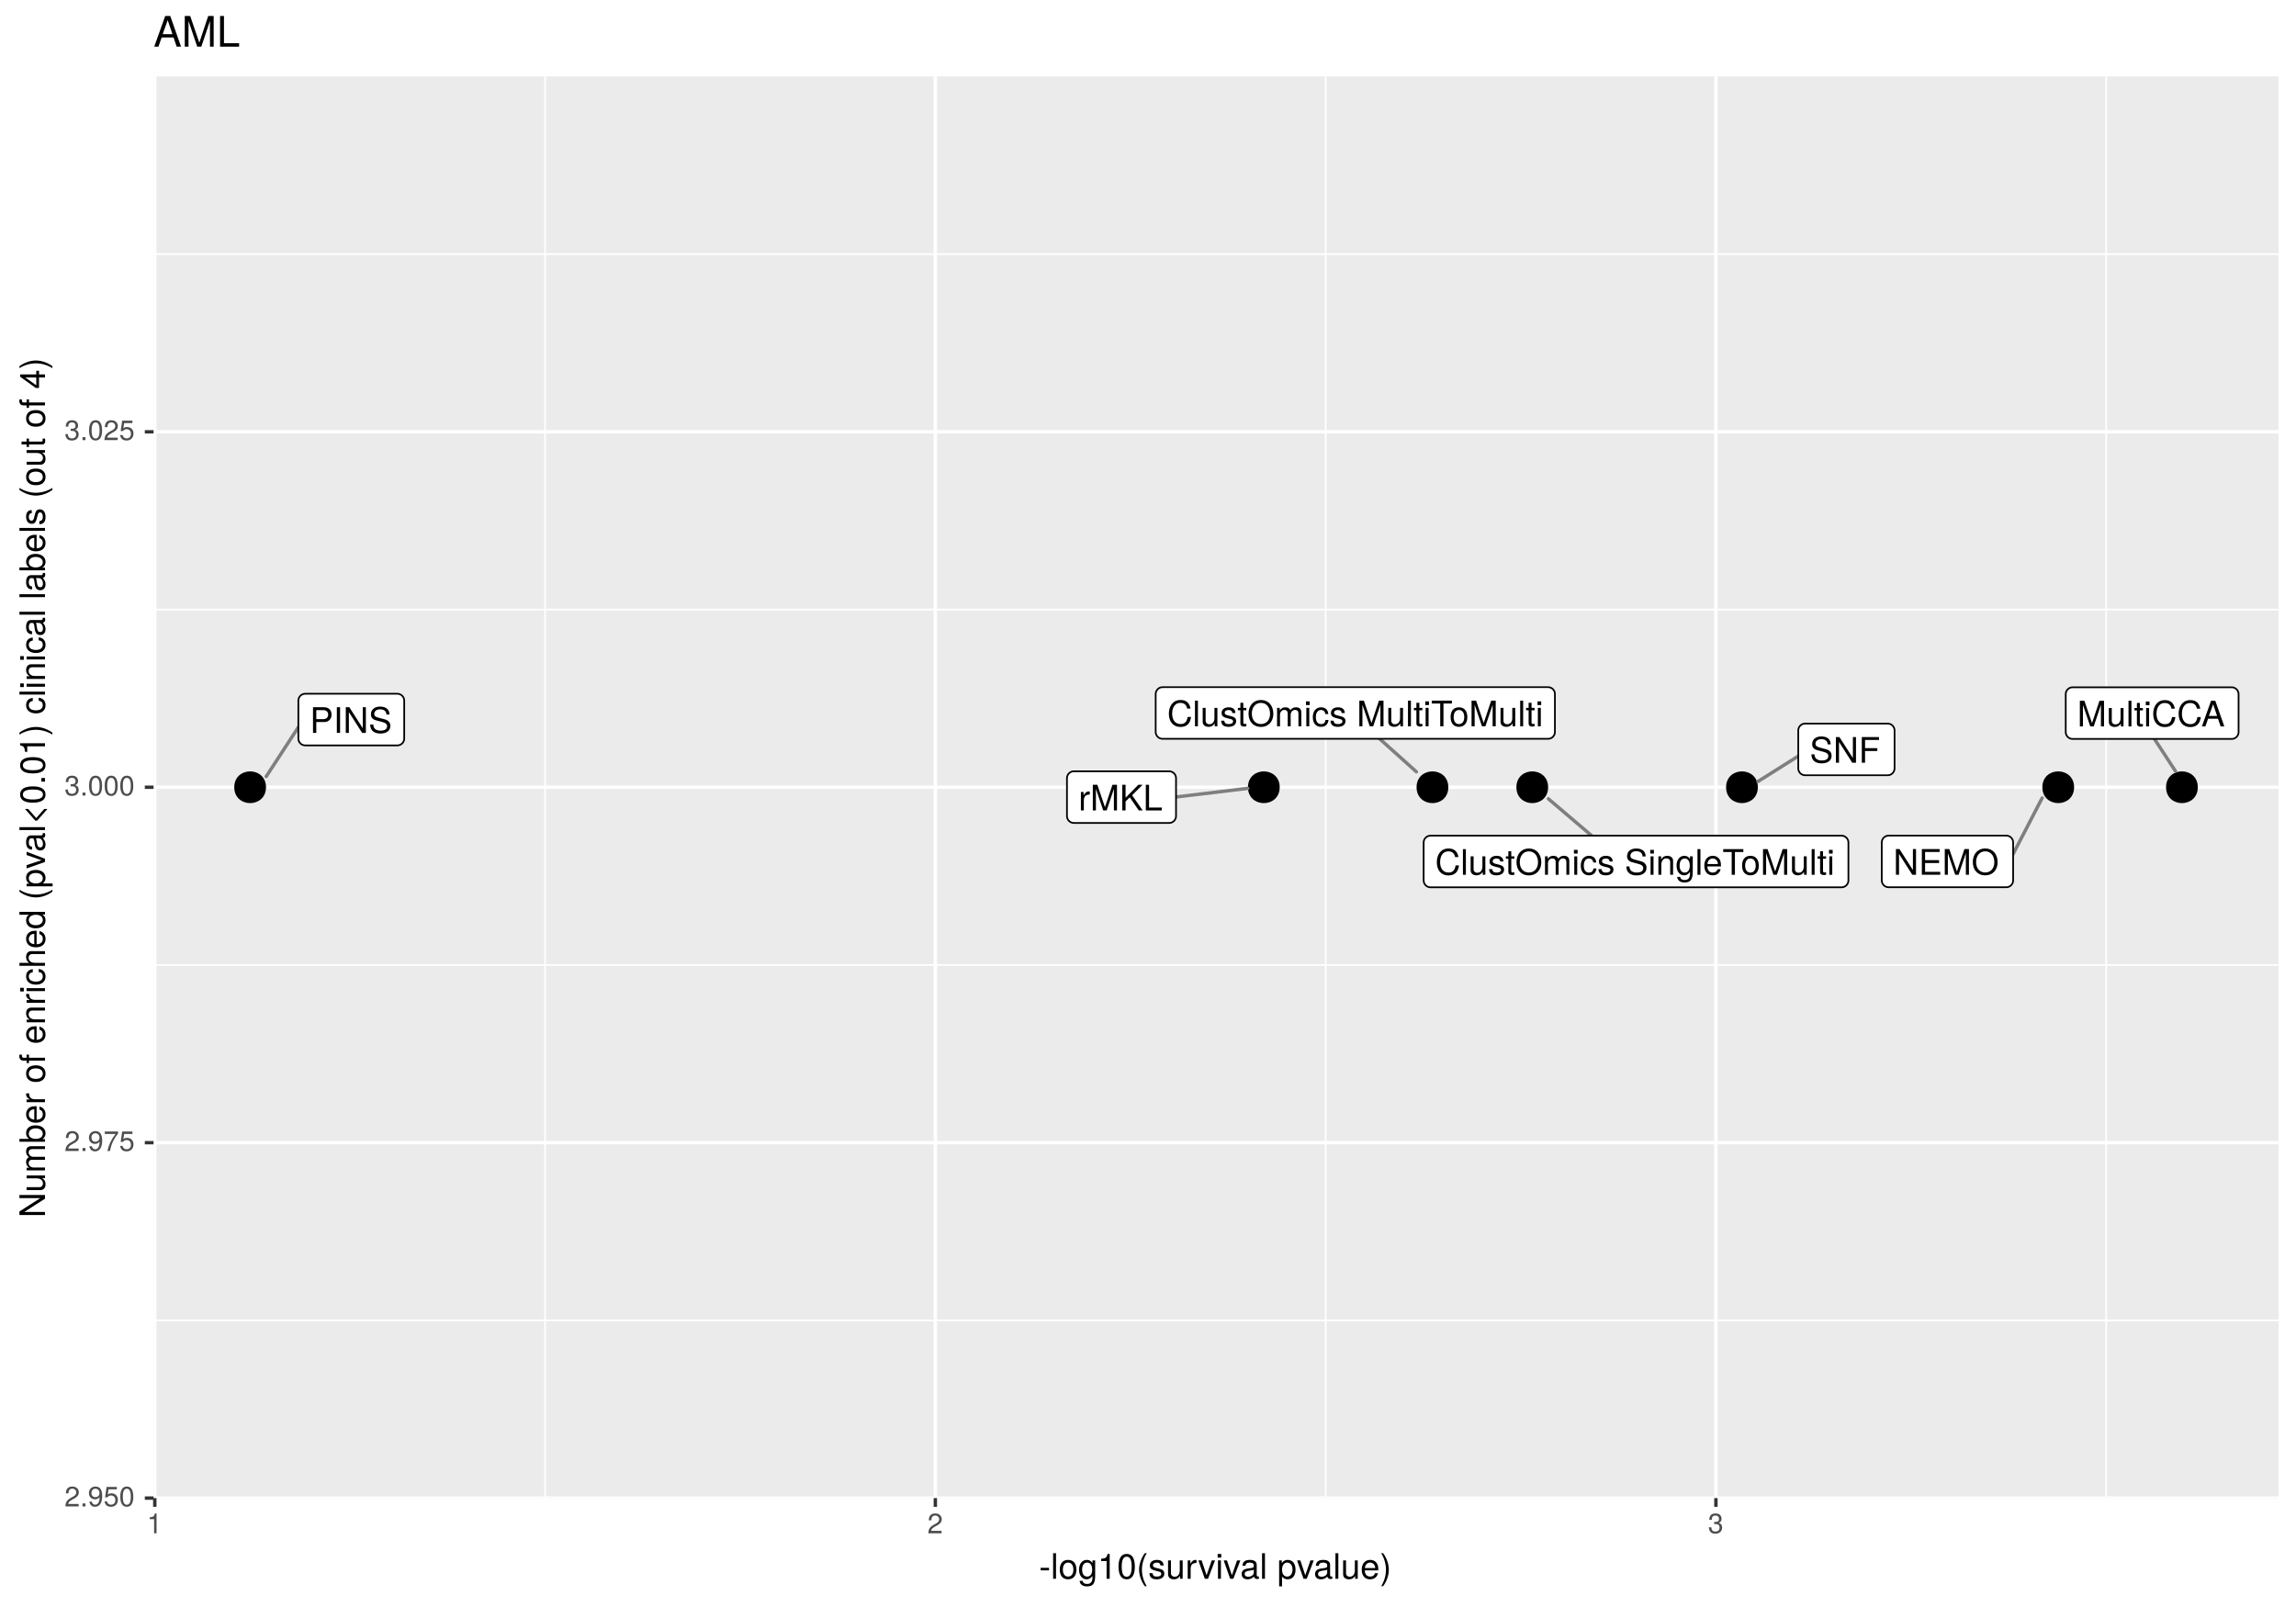 <?xml version="1.0" encoding="UTF-8"?>
<svg xmlns="http://www.w3.org/2000/svg" xmlns:xlink="http://www.w3.org/1999/xlink" width="720pt" height="504pt" viewBox="0 0 720 504" version="1.1">
<defs>
<g>
<symbol overflow="visible" id="glyph0-0">
<path style="stroke:none;" d=""/>
</symbol>
<symbol overflow="visible" id="glyph0-1">
<path style="stroke:none;" d="M 6.812 -5.688 C 6.812 -7.203 5.922 -8.047 4.328 -8.047 L 1 -8.047 L 1 0 L 2.031 0 L 2.031 -3.406 L 4.562 -3.406 C 5.891 -3.406 6.812 -4.359 6.812 -5.688 Z M 5.75 -5.734 C 5.75 -4.844 5.156 -4.312 4.172 -4.312 L 2.031 -4.312 L 2.031 -7.141 L 4.172 -7.141 C 5.156 -7.141 5.75 -6.609 5.75 -5.734 Z M 5.75 -5.734 "/>
</symbol>
<symbol overflow="visible" id="glyph0-2">
<path style="stroke:none;" d="M 2.125 0 L 2.125 -8.047 L 1.109 -8.047 L 1.109 0 Z M 2.125 0 "/>
</symbol>
<symbol overflow="visible" id="glyph0-3">
<path style="stroke:none;" d="M 7.141 0 L 7.141 -8.047 L 6.172 -8.047 L 6.172 -1.469 L 1.953 -8.047 L 0.844 -8.047 L 0.844 0 L 1.812 0 L 1.812 -6.531 L 5.969 0 Z M 7.141 0 "/>
</symbol>
<symbol overflow="visible" id="glyph0-4">
<path style="stroke:none;" d="M 6.859 -2.203 C 6.859 -3.203 6.234 -3.938 5.141 -4.234 L 3.125 -4.766 C 2.156 -5.031 1.797 -5.344 1.797 -5.969 C 1.797 -6.781 2.516 -7.391 3.594 -7.391 C 4.875 -7.391 5.609 -6.812 5.609 -5.75 L 6.578 -5.75 C 6.578 -7.328 5.484 -8.25 3.641 -8.25 C 1.859 -8.25 0.766 -7.281 0.766 -5.828 C 0.766 -4.844 1.297 -4.219 2.359 -3.938 L 4.359 -3.406 C 5.375 -3.141 5.828 -2.734 5.828 -2.109 C 5.828 -1.219 5.172 -0.703 3.781 -0.703 C 2.25 -0.703 1.5 -1.469 1.5 -2.625 L 0.531 -2.625 C 0.531 -0.719 1.812 0.203 3.719 0.203 C 5.75 0.203 6.859 -0.766 6.859 -2.203 Z M 6.859 -2.203 "/>
</symbol>
<symbol overflow="visible" id="glyph0-5">
<path style="stroke:none;" d="M 6.391 -7.141 L 6.391 -8.047 L 1 -8.047 L 1 0 L 2.016 0 L 2.016 -3.672 L 5.859 -3.672 L 5.859 -4.578 L 2.016 -4.578 L 2.016 -7.141 Z M 6.391 -7.141 "/>
</symbol>
<symbol overflow="visible" id="glyph0-6">
<path style="stroke:none;" d="M 3.547 -4.984 L 3.547 -5.922 C 3.391 -5.938 3.312 -5.953 3.188 -5.953 C 2.594 -5.953 2.141 -5.594 1.609 -4.734 L 1.609 -5.781 L 0.766 -5.781 L 0.766 0 L 1.688 0 L 1.688 -3 C 1.688 -4.312 2.125 -4.953 3.547 -4.984 Z M 3.547 -4.984 "/>
</symbol>
<symbol overflow="visible" id="glyph0-7">
<path style="stroke:none;" d="M 8.406 0 L 8.406 -8.047 L 6.984 -8.047 L 4.641 -1.031 L 2.25 -8.047 L 0.828 -8.047 L 0.828 0 L 1.797 0 L 1.797 -6.75 L 4.094 0 L 5.172 0 L 7.438 -6.75 L 7.438 0 Z M 8.406 0 "/>
</symbol>
<symbol overflow="visible" id="glyph0-8">
<path style="stroke:none;" d="M 7.266 0 L 3.953 -4.766 L 7.234 -8.047 L 5.906 -8.047 L 1.906 -3.984 L 1.906 -8.047 L 0.875 -8.047 L 0.875 0 L 1.906 0 L 1.906 -2.812 L 3.219 -4.125 L 6.047 0 Z M 7.266 0 "/>
</symbol>
<symbol overflow="visible" id="glyph0-9">
<path style="stroke:none;" d="M 5.891 0 L 5.891 -0.906 L 1.906 -0.906 L 1.906 -8.047 L 0.891 -8.047 L 0.891 0 Z M 5.891 0 "/>
</symbol>
<symbol overflow="visible" id="glyph0-10">
<path style="stroke:none;" d="M 5.328 0 L 5.328 -5.781 L 4.406 -5.781 L 4.406 -2.594 C 4.406 -1.406 3.797 -0.641 2.828 -0.641 C 2.094 -0.641 1.641 -1.078 1.641 -1.781 L 1.641 -5.781 L 0.719 -5.781 L 0.719 -1.406 C 0.719 -0.453 1.438 0.172 2.562 0.172 C 3.406 0.172 3.953 -0.125 4.5 -0.891 L 4.5 0 Z M 5.328 0 "/>
</symbol>
<symbol overflow="visible" id="glyph0-11">
<path style="stroke:none;" d="M 1.672 0 L 1.672 -8.047 L 0.75 -8.047 L 0.75 0 Z M 1.672 0 "/>
</symbol>
<symbol overflow="visible" id="glyph0-12">
<path style="stroke:none;" d="M 2.812 0 L 2.812 -0.766 C 2.688 -0.734 2.547 -0.734 2.359 -0.734 C 1.969 -0.734 1.859 -0.844 1.859 -1.25 L 1.859 -5.031 L 2.812 -5.031 L 2.812 -5.781 L 1.859 -5.781 L 1.859 -7.375 L 0.938 -7.375 L 0.938 -5.781 L 0.156 -5.781 L 0.156 -5.031 L 0.938 -5.031 L 0.938 -0.844 C 0.938 -0.25 1.344 0.078 2.062 0.078 C 2.281 0.078 2.5 0.062 2.812 0 Z M 2.812 0 "/>
</symbol>
<symbol overflow="visible" id="glyph0-13">
<path style="stroke:none;" d="M 1.688 0 L 1.688 -5.781 L 0.766 -5.781 L 0.766 0 Z M 1.812 -6.656 L 1.812 -7.812 L 0.656 -7.812 L 0.656 -6.656 Z M 1.812 -6.656 "/>
</symbol>
<symbol overflow="visible" id="glyph0-14">
<path style="stroke:none;" d="M 7.484 -2.938 L 6.422 -2.938 C 6.172 -1.406 5.531 -0.703 4.172 -0.703 C 2.578 -0.703 1.562 -1.938 1.562 -3.938 C 1.562 -6.016 2.531 -7.344 4.094 -7.344 C 5.344 -7.344 6.016 -6.781 6.266 -5.562 L 7.312 -5.562 C 7 -7.328 5.969 -8.25 4.203 -8.25 C 1.766 -8.25 0.531 -6.281 0.531 -3.938 C 0.531 -1.578 1.797 0.203 4.172 0.203 C 6.125 0.203 7.234 -0.844 7.484 -2.938 Z M 7.484 -2.938 "/>
</symbol>
<symbol overflow="visible" id="glyph0-15">
<path style="stroke:none;" d="M 7.219 0 L 4.391 -8.047 L 3.062 -8.047 L 0.188 0 L 1.281 0 L 2.125 -2.422 L 5.234 -2.422 L 6.062 0 Z M 4.953 -3.281 L 2.391 -3.281 L 3.719 -6.953 Z M 4.953 -3.281 "/>
</symbol>
<symbol overflow="visible" id="glyph0-16">
<path style="stroke:none;" d="M 6.766 0 L 6.766 -0.906 L 2.016 -0.906 L 2.016 -3.672 L 6.406 -3.672 L 6.406 -4.578 L 2.016 -4.578 L 2.016 -7.141 L 6.578 -7.141 L 6.578 -8.047 L 1 -8.047 L 1 0 Z M 6.766 0 "/>
</symbol>
<symbol overflow="visible" id="glyph0-17">
<path style="stroke:none;" d="M 8.203 -3.906 C 8.203 -6.5 6.656 -8.25 4.297 -8.25 C 1.984 -8.25 0.422 -6.484 0.422 -3.969 C 0.422 -1.453 1.984 0.203 4.312 0.203 C 6.672 0.203 8.203 -1.531 8.203 -3.906 Z M 7.172 -3.922 C 7.172 -1.984 6.016 -0.703 4.312 -0.703 C 2.594 -0.703 1.453 -1.984 1.453 -3.969 C 1.453 -5.953 2.594 -7.344 4.297 -7.344 C 6.047 -7.344 7.172 -5.953 7.172 -3.922 Z M 7.172 -3.922 "/>
</symbol>
<symbol overflow="visible" id="glyph0-18">
<path style="stroke:none;" d="M 5.078 -1.625 C 5.078 -2.484 4.578 -2.922 3.438 -3.188 L 2.547 -3.406 C 1.797 -3.578 1.484 -3.828 1.484 -4.234 C 1.484 -4.766 1.953 -5.109 2.703 -5.109 C 3.453 -5.109 3.844 -4.781 3.859 -4.172 L 4.844 -4.172 C 4.828 -5.312 4.078 -5.953 2.734 -5.953 C 1.391 -5.953 0.516 -5.266 0.516 -4.188 C 0.516 -3.281 0.984 -2.844 2.359 -2.516 L 3.219 -2.312 C 3.859 -2.156 4.109 -1.969 4.109 -1.547 C 4.109 -1 3.562 -0.688 2.766 -0.688 C 1.938 -0.688 1.469 -0.891 1.344 -1.766 L 0.375 -1.766 C 0.422 -0.438 1.172 0.172 2.688 0.172 C 4.141 0.172 5.078 -0.516 5.078 -1.625 Z M 5.078 -1.625 "/>
</symbol>
<symbol overflow="visible" id="glyph0-19">
<path style="stroke:none;" d="M 8.391 0 L 8.391 -4.344 C 8.391 -5.375 7.828 -5.953 6.734 -5.953 C 5.969 -5.953 5.5 -5.719 4.953 -5.078 C 4.625 -5.688 4.156 -5.953 3.406 -5.953 C 2.625 -5.953 2.125 -5.672 1.625 -4.969 L 1.625 -5.781 L 0.781 -5.781 L 0.781 0 L 1.703 0 L 1.703 -3.641 C 1.703 -4.469 2.312 -5.141 3.062 -5.141 C 3.75 -5.141 4.125 -4.734 4.125 -3.984 L 4.125 0 L 5.047 0 L 5.047 -3.641 C 5.047 -4.469 5.672 -5.141 6.422 -5.141 C 7.094 -5.141 7.484 -4.719 7.484 -3.984 L 7.484 0 Z M 8.391 0 "/>
</symbol>
<symbol overflow="visible" id="glyph0-20">
<path style="stroke:none;" d="M 5.266 -1.984 L 4.344 -1.984 C 4.188 -1.062 3.719 -0.688 2.922 -0.688 C 1.906 -0.688 1.297 -1.469 1.297 -2.844 C 1.297 -4.281 1.906 -5.109 2.906 -5.109 C 3.672 -5.109 4.172 -4.656 4.281 -3.844 L 5.203 -3.844 C 5.094 -5.266 4.203 -5.953 2.922 -5.953 C 1.359 -5.953 0.344 -4.766 0.344 -2.844 C 0.344 -0.969 1.344 0.172 2.906 0.172 C 4.281 0.172 5.156 -0.656 5.266 -1.984 Z M 5.266 -1.984 "/>
</symbol>
<symbol overflow="visible" id="glyph0-21">
<path style="stroke:none;" d=""/>
</symbol>
<symbol overflow="visible" id="glyph0-22">
<path style="stroke:none;" d="M 6.547 -7.141 L 6.547 -8.047 L 0.234 -8.047 L 0.234 -7.141 L 2.891 -7.141 L 2.891 0 L 3.906 0 L 3.906 -7.141 Z M 6.547 -7.141 "/>
</symbol>
<symbol overflow="visible" id="glyph0-23">
<path style="stroke:none;" d="M 5.641 -2.844 C 5.641 -4.844 4.672 -5.953 3 -5.953 C 1.375 -5.953 0.391 -4.844 0.391 -2.891 C 0.391 -0.953 1.375 0.172 3.016 0.172 C 4.641 0.172 5.641 -0.953 5.641 -2.844 Z M 4.672 -2.859 C 4.672 -1.5 4.031 -0.688 3.016 -0.688 C 1.984 -0.688 1.359 -1.484 1.359 -2.891 C 1.359 -4.281 1.984 -5.109 3.016 -5.109 C 4.047 -5.109 4.672 -4.297 4.672 -2.859 Z M 4.672 -2.859 "/>
</symbol>
<symbol overflow="visible" id="glyph0-24">
<path style="stroke:none;" d="M 5.375 0 L 5.375 -4.375 C 5.375 -5.328 4.656 -5.953 3.547 -5.953 C 2.688 -5.953 2.125 -5.625 1.625 -4.812 L 1.625 -5.781 L 0.766 -5.781 L 0.766 0 L 1.688 0 L 1.688 -3.188 C 1.688 -4.375 2.328 -5.141 3.266 -5.141 C 4 -5.141 4.469 -4.703 4.469 -4.016 L 4.469 0 Z M 5.375 0 "/>
</symbol>
<symbol overflow="visible" id="glyph0-25">
<path style="stroke:none;" d="M 5.406 -0.953 L 5.406 -5.781 L 4.547 -5.781 L 4.547 -4.953 C 4.094 -5.641 3.531 -5.953 2.781 -5.953 C 1.312 -5.953 0.328 -4.719 0.328 -2.844 C 0.328 -1.016 1.344 0.172 2.703 0.172 C 3.438 0.172 3.938 -0.141 4.547 -0.875 L 4.547 -0.484 C 4.547 1.047 3.922 1.641 2.844 1.641 C 2.125 1.641 1.562 1.375 1.453 0.656 L 0.516 0.656 C 0.609 1.75 1.453 2.406 2.812 2.406 C 4.625 2.406 5.406 1.609 5.406 -0.953 Z M 4.469 -2.859 C 4.469 -1.484 3.859 -0.688 2.891 -0.688 C 1.891 -0.688 1.281 -1.484 1.281 -2.891 C 1.281 -4.281 1.906 -5.109 2.891 -5.109 C 3.875 -5.109 4.469 -4.266 4.469 -2.859 Z M 4.469 -2.859 "/>
</symbol>
<symbol overflow="visible" id="glyph0-26">
<path style="stroke:none;" d="M 5.672 -2.625 C 5.672 -3.469 5.594 -4 5.438 -4.438 C 5.062 -5.375 4.172 -5.953 3.094 -5.953 C 1.484 -5.953 0.438 -4.766 0.438 -2.859 C 0.438 -0.969 1.453 0.172 3.078 0.172 C 4.391 0.172 5.312 -0.578 5.547 -1.75 L 4.625 -1.75 C 4.359 -1 3.844 -0.688 3.109 -0.688 C 2.141 -0.688 1.422 -1.297 1.406 -2.625 Z M 4.688 -3.453 C 4.688 -3.453 4.688 -3.406 4.672 -3.375 L 1.422 -3.375 C 1.5 -4.406 2.156 -5.109 3.078 -5.109 C 3.984 -5.109 4.688 -4.359 4.688 -3.453 Z M 4.688 -3.453 "/>
</symbol>
<symbol overflow="visible" id="glyph1-0">
<path style="stroke:none;" d=""/>
</symbol>
<symbol overflow="visible" id="glyph1-1">
<path style="stroke:none;" d="M 4.5 -4.406 C 4.5 -5.469 3.672 -6.234 2.5 -6.234 C 1.219 -6.234 0.484 -5.594 0.438 -4.078 L 1.219 -4.078 C 1.281 -5.125 1.703 -5.562 2.469 -5.562 C 3.172 -5.562 3.703 -5.062 3.703 -4.391 C 3.703 -3.891 3.406 -3.469 2.859 -3.156 L 2.047 -2.703 C 0.75 -1.969 0.375 -1.375 0.297 0 L 4.453 0 L 4.453 -0.766 L 1.172 -0.766 C 1.25 -1.281 1.531 -1.594 2.297 -2.047 L 3.172 -2.531 C 4.047 -2.984 4.5 -3.641 4.5 -4.406 Z M 4.5 -4.406 "/>
</symbol>
<symbol overflow="visible" id="glyph1-2">
<path style="stroke:none;" d="M 1.688 0 L 1.688 -0.922 L 0.766 -0.922 L 0.766 0 Z M 1.688 0 "/>
</symbol>
<symbol overflow="visible" id="glyph1-3">
<path style="stroke:none;" d="M 4.484 -3.266 C 4.484 -5.219 3.797 -6.234 2.375 -6.234 C 1.188 -6.234 0.328 -5.391 0.328 -4.172 C 0.328 -3.016 1.125 -2.219 2.25 -2.219 C 2.844 -2.219 3.266 -2.438 3.672 -2.922 C 3.672 -1.406 3.172 -0.547 2.281 -0.547 C 1.734 -0.547 1.359 -0.891 1.234 -1.5 L 0.469 -1.5 C 0.609 -0.469 1.281 0.125 2.234 0.125 C 3.688 0.125 4.484 -1.109 4.484 -3.266 Z M 3.641 -4.188 C 3.641 -3.422 3.094 -2.906 2.344 -2.906 C 1.594 -2.906 1.125 -3.391 1.125 -4.234 C 1.125 -5.016 1.656 -5.562 2.359 -5.562 C 3.094 -5.562 3.641 -5 3.641 -4.188 Z M 3.641 -4.188 "/>
</symbol>
<symbol overflow="visible" id="glyph1-4">
<path style="stroke:none;" d="M 4.516 -2.062 C 4.516 -3.297 3.688 -4.109 2.5 -4.109 C 2.062 -4.109 1.703 -4 1.344 -3.734 L 1.594 -5.344 L 4.188 -5.344 L 4.188 -6.109 L 0.969 -6.109 L 0.5 -2.844 L 1.219 -2.844 C 1.578 -3.266 1.875 -3.422 2.359 -3.422 C 3.188 -3.422 3.719 -2.891 3.719 -1.969 C 3.719 -1.062 3.203 -0.547 2.359 -0.547 C 1.688 -0.547 1.266 -0.891 1.078 -1.594 L 0.312 -1.594 C 0.562 -0.359 1.266 0.125 2.375 0.125 C 3.641 0.125 4.516 -0.75 4.516 -2.062 Z M 4.516 -2.062 "/>
</symbol>
<symbol overflow="visible" id="glyph1-5">
<path style="stroke:none;" d="M 4.453 -3 C 4.453 -5.156 3.781 -6.234 2.422 -6.234 C 1.078 -6.234 0.375 -5.141 0.375 -3.047 C 0.375 -0.953 1.078 0.125 2.422 0.125 C 3.734 0.125 4.453 -0.953 4.453 -3 Z M 3.672 -3.062 C 3.672 -1.297 3.266 -0.516 2.406 -0.516 C 1.578 -0.516 1.172 -1.344 1.172 -3.047 C 1.172 -4.75 1.578 -5.547 2.422 -5.547 C 3.25 -5.547 3.672 -4.734 3.672 -3.062 Z M 3.672 -3.062 "/>
</symbol>
<symbol overflow="visible" id="glyph1-6">
<path style="stroke:none;" d="M 4.578 -5.453 L 4.578 -6.109 L 0.406 -6.109 L 0.406 -5.344 L 3.781 -5.344 C 2.531 -3.781 1.656 -1.953 1.219 0 L 2.047 0 C 2.391 -2.016 3.266 -3.891 4.578 -5.453 Z M 4.578 -5.453 "/>
</symbol>
<symbol overflow="visible" id="glyph1-7">
<path style="stroke:none;" d="M 4.453 -1.812 C 4.453 -2.562 4.141 -3.016 3.391 -3.266 C 3.969 -3.5 4.266 -3.891 4.266 -4.516 C 4.266 -5.594 3.547 -6.234 2.359 -6.234 C 1.109 -6.234 0.438 -5.547 0.406 -4.219 L 1.188 -4.219 C 1.203 -5.141 1.578 -5.562 2.375 -5.562 C 3.062 -5.562 3.469 -5.156 3.469 -4.5 C 3.469 -3.828 3.188 -3.547 1.938 -3.547 L 1.938 -2.906 L 2.359 -2.906 C 3.219 -2.906 3.656 -2.5 3.656 -1.797 C 3.656 -1.016 3.172 -0.547 2.359 -0.547 C 1.516 -0.547 1.109 -0.969 1.062 -1.875 L 0.281 -1.875 C 0.375 -0.5 1.062 0.125 2.344 0.125 C 3.625 0.125 4.453 -0.641 4.453 -1.812 Z M 4.453 -1.812 "/>
</symbol>
<symbol overflow="visible" id="glyph1-8">
<path style="stroke:none;" d="M 3.047 0 L 3.047 -6.234 L 2.547 -6.234 C 2.266 -5.281 2.094 -5.141 0.891 -5 L 0.891 -4.438 L 2.281 -4.438 L 2.281 0 Z M 3.047 0 "/>
</symbol>
<symbol overflow="visible" id="glyph2-0">
<path style="stroke:none;" d=""/>
</symbol>
<symbol overflow="visible" id="glyph2-1">
<path style="stroke:none;" d="M 3.125 -2.641 L 3.125 -3.438 L 0.5 -3.438 L 0.5 -2.641 Z M 3.125 -2.641 "/>
</symbol>
<symbol overflow="visible" id="glyph2-2">
<path style="stroke:none;" d="M 1.656 0 L 1.656 -8.016 L 0.75 -8.016 L 0.75 0 Z M 1.656 0 "/>
</symbol>
<symbol overflow="visible" id="glyph2-3">
<path style="stroke:none;" d="M 5.609 -2.844 C 5.609 -4.828 4.656 -5.922 2.984 -5.922 C 1.375 -5.922 0.391 -4.812 0.391 -2.875 C 0.391 -0.953 1.359 0.172 3 0.172 C 4.625 0.172 5.609 -0.953 5.609 -2.844 Z M 4.656 -2.844 C 4.656 -1.5 4.016 -0.688 3 -0.688 C 1.984 -0.688 1.359 -1.484 1.359 -2.875 C 1.359 -4.266 1.984 -5.078 3 -5.078 C 4.031 -5.078 4.656 -4.281 4.656 -2.844 Z M 4.656 -2.844 "/>
</symbol>
<symbol overflow="visible" id="glyph2-4">
<path style="stroke:none;" d="M 5.375 -0.953 L 5.375 -5.766 L 4.531 -5.766 L 4.531 -4.922 C 4.062 -5.609 3.516 -5.922 2.766 -5.922 C 1.312 -5.922 0.312 -4.703 0.312 -2.828 C 0.312 -1.016 1.344 0.172 2.688 0.172 C 3.422 0.172 3.922 -0.141 4.531 -0.875 L 4.531 -0.484 C 4.531 1.047 3.906 1.625 2.844 1.625 C 2.109 1.625 1.547 1.359 1.438 0.656 L 0.5 0.656 C 0.609 1.75 1.453 2.391 2.812 2.391 C 4.609 2.391 5.375 1.594 5.375 -0.953 Z M 4.438 -2.844 C 4.438 -1.469 3.844 -0.688 2.875 -0.688 C 1.875 -0.688 1.281 -1.484 1.281 -2.875 C 1.281 -4.266 1.891 -5.078 2.875 -5.078 C 3.859 -5.078 4.438 -4.25 4.438 -2.844 Z M 4.438 -2.844 "/>
</symbol>
<symbol overflow="visible" id="glyph2-5">
<path style="stroke:none;" d="M 3.812 0 L 3.812 -7.797 L 3.172 -7.797 C 2.844 -6.594 2.625 -6.438 1.125 -6.25 L 1.125 -5.562 L 2.844 -5.562 L 2.844 0 Z M 3.812 0 "/>
</symbol>
<symbol overflow="visible" id="glyph2-6">
<path style="stroke:none;" d="M 5.578 -3.75 C 5.578 -6.453 4.719 -7.797 3.031 -7.797 C 1.344 -7.797 0.469 -6.438 0.469 -3.812 C 0.469 -1.188 1.359 0.172 3.031 0.172 C 4.672 0.172 5.578 -1.188 5.578 -3.75 Z M 4.594 -3.844 C 4.594 -1.625 4.078 -0.641 3 -0.641 C 1.984 -0.641 1.469 -1.672 1.469 -3.812 C 1.469 -5.938 1.984 -6.938 3.031 -6.938 C 4.062 -6.938 4.594 -5.922 4.594 -3.844 Z M 4.594 -3.844 "/>
</symbol>
<symbol overflow="visible" id="glyph2-7">
<path style="stroke:none;" d="M 3.203 2.328 C 2.234 0.766 1.688 -1.094 1.688 -2.844 C 1.688 -4.594 2.234 -6.453 3.203 -8.016 L 2.594 -8.016 C 1.5 -6.578 0.797 -4.578 0.797 -2.844 C 0.797 -1.109 1.5 0.891 2.594 2.328 Z M 3.203 2.328 "/>
</symbol>
<symbol overflow="visible" id="glyph2-8">
<path style="stroke:none;" d="M 5.047 -1.609 C 5.047 -2.469 4.562 -2.906 3.422 -3.172 L 2.547 -3.391 C 1.797 -3.562 1.469 -3.812 1.469 -4.219 C 1.469 -4.734 1.953 -5.078 2.688 -5.078 C 3.438 -5.078 3.828 -4.766 3.844 -4.156 L 4.812 -4.156 C 4.812 -5.297 4.062 -5.922 2.734 -5.922 C 1.391 -5.922 0.516 -5.234 0.516 -4.172 C 0.516 -3.266 0.984 -2.844 2.344 -2.516 L 3.203 -2.297 C 3.844 -2.141 4.094 -1.953 4.094 -1.547 C 4.094 -1 3.547 -0.688 2.75 -0.688 C 1.922 -0.688 1.469 -0.875 1.344 -1.766 L 0.375 -1.766 C 0.422 -0.422 1.172 0.172 2.672 0.172 C 4.125 0.172 5.047 -0.5 5.047 -1.609 Z M 5.047 -1.609 "/>
</symbol>
<symbol overflow="visible" id="glyph2-9">
<path style="stroke:none;" d="M 5.297 0 L 5.297 -5.766 L 4.391 -5.766 L 4.391 -2.578 C 4.391 -1.406 3.766 -0.641 2.812 -0.641 C 2.094 -0.641 1.625 -1.078 1.625 -1.766 L 1.625 -5.766 L 0.719 -5.766 L 0.719 -1.406 C 0.719 -0.453 1.438 0.172 2.547 0.172 C 3.406 0.172 3.938 -0.125 4.484 -0.891 L 4.484 0 Z M 5.297 0 "/>
</symbol>
<symbol overflow="visible" id="glyph2-10">
<path style="stroke:none;" d="M 3.531 -4.969 L 3.531 -5.891 C 3.375 -5.922 3.297 -5.922 3.172 -5.922 C 2.578 -5.922 2.141 -5.578 1.609 -4.719 L 1.609 -5.766 L 0.766 -5.766 L 0.766 0 L 1.688 0 L 1.688 -2.984 C 1.688 -4.297 2.109 -4.938 3.531 -4.969 Z M 3.531 -4.969 "/>
</symbol>
<symbol overflow="visible" id="glyph2-11">
<path style="stroke:none;" d="M 5.344 -5.766 L 4.312 -5.766 L 2.688 -1.094 L 1.141 -5.766 L 0.109 -5.766 L 2.141 0 L 3.141 0 Z M 5.344 -5.766 "/>
</symbol>
<symbol overflow="visible" id="glyph2-12">
<path style="stroke:none;" d="M 1.688 0 L 1.688 -5.766 L 0.766 -5.766 L 0.766 0 Z M 1.797 -6.641 L 1.797 -7.781 L 0.656 -7.781 L 0.656 -6.641 Z M 1.797 -6.641 "/>
</symbol>
<symbol overflow="visible" id="glyph2-13">
<path style="stroke:none;" d="M 5.891 -0.016 L 5.891 -0.719 C 5.781 -0.688 5.734 -0.688 5.688 -0.688 C 5.375 -0.688 5.188 -0.859 5.188 -1.141 L 5.188 -4.359 C 5.188 -5.375 4.438 -5.922 3.031 -5.922 C 1.625 -5.922 0.766 -5.391 0.719 -4.062 L 1.641 -4.062 C 1.719 -4.766 2.141 -5.078 2.984 -5.078 C 3.812 -5.078 4.281 -4.781 4.281 -4.219 L 4.281 -3.984 C 4.281 -3.594 4.047 -3.438 3.328 -3.344 C 2.031 -3.172 1.828 -3.141 1.469 -2.984 C 0.797 -2.719 0.469 -2.203 0.469 -1.5 C 0.469 -0.453 1.188 0.172 2.359 0.172 C 3.094 0.172 3.812 -0.141 4.312 -0.688 C 4.406 -0.234 4.812 0.078 5.266 0.078 C 5.438 0.078 5.594 0.062 5.891 -0.016 Z M 4.281 -1.984 C 4.281 -1.172 3.438 -0.641 2.547 -0.641 C 1.844 -0.641 1.422 -0.891 1.422 -1.516 C 1.422 -2.125 1.828 -2.391 2.812 -2.531 C 3.766 -2.656 3.969 -2.703 4.281 -2.844 Z M 4.281 -1.984 "/>
</symbol>
<symbol overflow="visible" id="glyph2-14">
<path style="stroke:none;" d=""/>
</symbol>
<symbol overflow="visible" id="glyph2-15">
<path style="stroke:none;" d="M 5.75 -2.828 C 5.75 -4.766 4.812 -5.922 3.281 -5.922 C 2.5 -5.922 1.875 -5.578 1.438 -4.891 L 1.438 -5.766 L 0.609 -5.766 L 0.609 2.391 L 1.516 2.391 L 1.516 -0.688 C 2 -0.094 2.547 0.172 3.281 0.172 C 4.781 0.172 5.75 -0.984 5.75 -2.828 Z M 4.797 -2.844 C 4.797 -1.547 4.125 -0.688 3.125 -0.688 C 2.156 -0.688 1.516 -1.484 1.516 -2.844 C 1.516 -4.188 2.156 -5.078 3.125 -5.078 C 4.141 -5.078 4.797 -4.219 4.797 -2.844 Z M 4.797 -2.844 "/>
</symbol>
<symbol overflow="visible" id="glyph2-16">
<path style="stroke:none;" d="M 5.641 -2.625 C 5.641 -3.453 5.578 -3.984 5.406 -4.406 C 5.031 -5.359 4.156 -5.922 3.078 -5.922 C 1.469 -5.922 0.438 -4.734 0.438 -2.844 C 0.438 -0.953 1.438 0.172 3.062 0.172 C 4.375 0.172 5.297 -0.578 5.516 -1.75 L 4.594 -1.75 C 4.344 -0.984 3.828 -0.688 3.094 -0.688 C 2.141 -0.688 1.422 -1.297 1.391 -2.625 Z M 4.656 -3.438 C 4.656 -3.438 4.656 -3.391 4.656 -3.359 L 1.422 -3.359 C 1.5 -4.391 2.141 -5.078 3.062 -5.078 C 3.969 -5.078 4.656 -4.328 4.656 -3.438 Z M 4.656 -3.438 "/>
</symbol>
<symbol overflow="visible" id="glyph2-17">
<path style="stroke:none;" d="M 2.812 -2.844 C 2.812 -4.578 2.125 -6.578 1.016 -8.016 L 0.422 -8.016 C 1.391 -6.453 1.922 -4.594 1.922 -2.844 C 1.922 -1.094 1.391 0.766 0.422 2.328 L 1.016 2.328 C 2.125 0.891 2.812 -1.109 2.812 -2.844 Z M 2.812 -2.844 "/>
</symbol>
<symbol overflow="visible" id="glyph3-0">
<path style="stroke:none;" d=""/>
</symbol>
<symbol overflow="visible" id="glyph3-1">
<path style="stroke:none;" d="M 0 -7.109 L -8.016 -7.109 L -8.016 -6.141 L -1.469 -6.141 L -8.016 -1.953 L -8.016 -0.844 L 0 -0.844 L 0 -1.797 L -6.5 -1.797 L 0 -5.953 Z M 0 -7.109 "/>
</symbol>
<symbol overflow="visible" id="glyph3-2">
<path style="stroke:none;" d="M 0 -5.297 L -5.766 -5.297 L -5.766 -4.391 L -2.578 -4.391 C -1.406 -4.391 -0.641 -3.766 -0.641 -2.812 C -0.641 -2.094 -1.078 -1.625 -1.766 -1.625 L -5.766 -1.625 L -5.766 -0.719 L -1.406 -0.719 C -0.453 -0.719 0.172 -1.438 0.172 -2.547 C 0.172 -3.406 -0.125 -3.938 -0.891 -4.484 L 0 -4.484 Z M 0 -5.297 "/>
</symbol>
<symbol overflow="visible" id="glyph3-3">
<path style="stroke:none;" d="M 0 -8.359 L -4.328 -8.359 C -5.359 -8.359 -5.922 -7.781 -5.922 -6.703 C -5.922 -5.938 -5.703 -5.484 -5.047 -4.938 C -5.672 -4.594 -5.922 -4.141 -5.922 -3.391 C -5.922 -2.625 -5.641 -2.109 -4.953 -1.609 L -5.766 -1.609 L -5.766 -0.781 L 0 -0.781 L 0 -1.688 L -3.625 -1.688 C -4.453 -1.688 -5.125 -2.297 -5.125 -3.047 C -5.125 -3.734 -4.703 -4.109 -3.969 -4.109 L 0 -4.109 L 0 -5.031 L -3.625 -5.031 C -4.453 -5.031 -5.125 -5.641 -5.125 -6.391 C -5.125 -7.062 -4.703 -7.453 -3.969 -7.453 L 0 -7.453 Z M 0 -8.359 "/>
</symbol>
<symbol overflow="visible" id="glyph3-4">
<path style="stroke:none;" d="M -2.953 -5.75 C -4.812 -5.75 -5.922 -4.812 -5.922 -3.281 C -5.922 -2.5 -5.625 -1.938 -4.984 -1.5 L -8.016 -1.5 L -8.016 -0.594 L 0 -0.594 L 0 -1.422 L -0.828 -1.422 C -0.156 -1.859 0.172 -2.438 0.172 -3.25 C 0.172 -4.766 -1.078 -5.75 -2.953 -5.75 Z M -2.891 -4.797 C -1.578 -4.797 -0.688 -4.109 -0.688 -3.109 C -0.688 -2.141 -1.578 -1.5 -2.875 -1.5 C -4.234 -1.5 -5.109 -2.141 -5.078 -3.109 C -5.078 -4.141 -4.188 -4.797 -2.891 -4.797 Z M -2.891 -4.797 "/>
</symbol>
<symbol overflow="visible" id="glyph3-5">
<path style="stroke:none;" d="M -2.625 -5.641 C -3.453 -5.641 -3.984 -5.578 -4.406 -5.406 C -5.359 -5.031 -5.922 -4.156 -5.922 -3.078 C -5.922 -1.469 -4.734 -0.438 -2.844 -0.438 C -0.953 -0.438 0.172 -1.438 0.172 -3.062 C 0.172 -4.375 -0.578 -5.297 -1.75 -5.516 L -1.75 -4.594 C -0.984 -4.344 -0.688 -3.828 -0.688 -3.094 C -0.688 -2.141 -1.297 -1.422 -2.625 -1.391 Z M -3.438 -4.656 C -3.438 -4.656 -3.391 -4.656 -3.359 -4.656 L -3.359 -1.422 C -4.391 -1.5 -5.078 -2.141 -5.078 -3.062 C -5.078 -3.969 -4.328 -4.656 -3.438 -4.656 Z M -3.438 -4.656 "/>
</symbol>
<symbol overflow="visible" id="glyph3-6">
<path style="stroke:none;" d="M -4.969 -3.531 L -5.891 -3.531 C -5.922 -3.375 -5.922 -3.297 -5.922 -3.172 C -5.922 -2.578 -5.578 -2.141 -4.719 -1.609 L -5.766 -1.609 L -5.766 -0.766 L 0 -0.766 L 0 -1.688 L -2.984 -1.688 C -4.297 -1.688 -4.938 -2.109 -4.969 -3.531 Z M -4.969 -3.531 "/>
</symbol>
<symbol overflow="visible" id="glyph3-7">
<path style="stroke:none;" d=""/>
</symbol>
<symbol overflow="visible" id="glyph3-8">
<path style="stroke:none;" d="M -2.844 -5.609 C -4.828 -5.609 -5.922 -4.656 -5.922 -2.984 C -5.922 -1.375 -4.812 -0.391 -2.875 -0.391 C -0.953 -0.391 0.172 -1.359 0.172 -3 C 0.172 -4.625 -0.953 -5.609 -2.844 -5.609 Z M -2.844 -4.656 C -1.5 -4.656 -0.688 -4.016 -0.688 -3 C -0.688 -1.984 -1.484 -1.359 -2.875 -1.359 C -4.266 -1.359 -5.078 -1.984 -5.078 -3 C -5.078 -4.031 -4.281 -4.656 -2.844 -4.656 Z M -2.844 -4.656 "/>
</symbol>
<symbol overflow="visible" id="glyph3-9">
<path style="stroke:none;" d="M -5.016 -2.844 L -5.766 -2.844 L -5.766 -1.875 L -6.672 -1.875 C -7.047 -1.875 -7.25 -2.094 -7.25 -2.516 C -7.25 -2.594 -7.25 -2.625 -7.234 -2.844 L -8 -2.844 C -8.047 -2.625 -8.047 -2.516 -8.047 -2.328 C -8.047 -1.469 -7.562 -0.969 -6.75 -0.969 L -5.766 -0.969 L -5.766 -0.203 L -5.016 -0.203 L -5.016 -0.969 L 0 -0.969 L 0 -1.875 L -5.016 -1.875 Z M -5.016 -2.844 "/>
</symbol>
<symbol overflow="visible" id="glyph3-10">
<path style="stroke:none;" d="M 0 -5.359 L -4.359 -5.359 C -5.312 -5.359 -5.922 -4.641 -5.922 -3.531 C -5.922 -2.672 -5.594 -2.125 -4.797 -1.609 L -5.766 -1.609 L -5.766 -0.766 L 0 -0.766 L 0 -1.688 L -3.172 -1.688 C -4.359 -1.688 -5.125 -2.328 -5.125 -3.25 C -5.125 -3.984 -4.688 -4.438 -4 -4.438 L 0 -4.438 Z M 0 -5.359 "/>
</symbol>
<symbol overflow="visible" id="glyph3-11">
<path style="stroke:none;" d="M 0 -1.688 L -5.766 -1.688 L -5.766 -0.766 L 0 -0.766 Z M -6.641 -1.797 L -7.781 -1.797 L -7.781 -0.656 L -6.641 -0.656 Z M -6.641 -1.797 "/>
</symbol>
<symbol overflow="visible" id="glyph3-12">
<path style="stroke:none;" d="M -1.984 -5.25 L -1.984 -4.328 C -1.062 -4.172 -0.688 -3.703 -0.688 -2.922 C -0.688 -1.906 -1.469 -1.297 -2.828 -1.297 C -4.266 -1.297 -5.078 -1.891 -5.078 -2.891 C -5.078 -3.656 -4.625 -4.141 -3.828 -4.25 L -3.828 -5.188 C -5.234 -5.078 -5.922 -4.188 -5.922 -2.906 C -5.922 -1.359 -4.734 -0.344 -2.828 -0.344 C -0.969 -0.344 0.172 -1.328 0.172 -2.891 C 0.172 -4.266 -0.656 -5.141 -1.984 -5.25 Z M -1.984 -5.25 "/>
</symbol>
<symbol overflow="visible" id="glyph3-13">
<path style="stroke:none;" d="M 0 -5.344 L -4.359 -5.344 C -5.328 -5.344 -5.922 -4.656 -5.922 -3.531 C -5.922 -2.719 -5.672 -2.219 -4.969 -1.688 L -8.016 -1.688 L -8.016 -0.766 L 0 -0.766 L 0 -1.688 L -3.172 -1.688 C -4.359 -1.688 -5.125 -2.297 -5.125 -3.25 C -5.125 -3.891 -4.75 -4.438 -4 -4.438 L 0 -4.438 Z M 0 -5.344 "/>
</symbol>
<symbol overflow="visible" id="glyph3-14">
<path style="stroke:none;" d="M 0 -5.438 L -8.016 -5.438 L -8.016 -4.531 L -5.031 -4.531 C -5.625 -4.141 -5.922 -3.531 -5.922 -2.766 C -5.922 -1.266 -4.781 -0.281 -2.938 -0.281 C -0.984 -0.281 0.172 -1.25 0.172 -2.797 C 0.172 -3.594 -0.125 -4.141 -0.844 -4.625 L 0 -4.625 Z M -2.859 -4.531 C -1.531 -4.531 -0.688 -3.891 -0.688 -2.922 C -0.688 -1.906 -1.547 -1.25 -2.875 -1.25 C -4.219 -1.25 -5.078 -1.906 -5.078 -2.922 C -5.078 -3.906 -4.188 -4.531 -2.859 -4.531 Z M -2.859 -4.531 "/>
</symbol>
<symbol overflow="visible" id="glyph3-15">
<path style="stroke:none;" d="M 2.328 -3.203 C 0.766 -2.234 -1.094 -1.688 -2.844 -1.688 C -4.594 -1.688 -6.453 -2.234 -8.016 -3.203 L -8.016 -2.594 C -6.578 -1.5 -4.578 -0.797 -2.844 -0.797 C -1.109 -0.797 0.891 -1.5 2.328 -2.594 Z M 2.328 -3.203 "/>
</symbol>
<symbol overflow="visible" id="glyph3-16">
<path style="stroke:none;" d="M -2.828 -5.75 C -4.766 -5.75 -5.922 -4.812 -5.922 -3.281 C -5.922 -2.5 -5.578 -1.875 -4.891 -1.438 L -5.766 -1.438 L -5.766 -0.609 L 2.391 -0.609 L 2.391 -1.516 L -0.688 -1.516 C -0.094 -2 0.172 -2.547 0.172 -3.281 C 0.172 -4.781 -0.984 -5.75 -2.828 -5.75 Z M -2.844 -4.797 C -1.547 -4.797 -0.688 -4.125 -0.688 -3.125 C -0.688 -2.156 -1.484 -1.516 -2.844 -1.516 C -4.188 -1.516 -5.078 -2.156 -5.078 -3.125 C -5.078 -4.141 -4.219 -4.797 -2.844 -4.797 Z M -2.844 -4.797 "/>
</symbol>
<symbol overflow="visible" id="glyph3-17">
<path style="stroke:none;" d="M -5.766 -5.344 L -5.766 -4.312 L -1.094 -2.688 L -5.766 -1.141 L -5.766 -0.109 L 0 -2.141 L 0 -3.141 Z M -5.766 -5.344 "/>
</symbol>
<symbol overflow="visible" id="glyph3-18">
<path style="stroke:none;" d="M -0.016 -5.891 L -0.719 -5.891 C -0.688 -5.781 -0.688 -5.734 -0.688 -5.688 C -0.688 -5.375 -0.859 -5.188 -1.141 -5.188 L -4.359 -5.188 C -5.375 -5.188 -5.922 -4.438 -5.922 -3.031 C -5.922 -1.625 -5.391 -0.766 -4.062 -0.719 L -4.062 -1.641 C -4.766 -1.719 -5.078 -2.141 -5.078 -2.984 C -5.078 -3.812 -4.781 -4.281 -4.219 -4.281 L -3.984 -4.281 C -3.594 -4.281 -3.438 -4.047 -3.344 -3.328 C -3.172 -2.031 -3.141 -1.828 -2.984 -1.469 C -2.719 -0.797 -2.203 -0.469 -1.5 -0.469 C -0.453 -0.469 0.172 -1.188 0.172 -2.359 C 0.172 -3.094 -0.141 -3.812 -0.688 -4.312 C -0.234 -4.406 0.078 -4.812 0.078 -5.266 C 0.078 -5.438 0.062 -5.594 -0.016 -5.891 Z M -1.984 -4.281 C -1.172 -4.281 -0.641 -3.438 -0.641 -2.547 C -0.641 -1.844 -0.891 -1.422 -1.516 -1.422 C -2.125 -1.422 -2.391 -1.828 -2.531 -2.812 C -2.656 -3.766 -2.703 -3.969 -2.844 -4.281 Z M -1.984 -4.281 "/>
</symbol>
<symbol overflow="visible" id="glyph3-19">
<path style="stroke:none;" d="M 0 -1.656 L -8.016 -1.656 L -8.016 -0.75 L 0 -0.75 Z M 0 -1.656 "/>
</symbol>
<symbol overflow="visible" id="glyph3-20">
<path style="stroke:none;" d="M 0.766 -4.922 L -0.234 -4.922 L -2.75 -2.062 L -5.266 -4.922 L -6.266 -4.922 L -3.031 -1.25 L -2.469 -1.25 Z M 0.766 -4.922 "/>
</symbol>
<symbol overflow="visible" id="glyph3-21">
<path style="stroke:none;" d="M -3.75 -5.578 C -6.453 -5.578 -7.797 -4.719 -7.797 -3.031 C -7.797 -1.344 -6.438 -0.469 -3.812 -0.469 C -1.188 -0.469 0.172 -1.359 0.172 -3.031 C 0.172 -4.672 -1.188 -5.578 -3.75 -5.578 Z M -3.844 -4.594 C -1.625 -4.594 -0.641 -4.078 -0.641 -3 C -0.641 -1.984 -1.672 -1.469 -3.812 -1.469 C -5.938 -1.469 -6.938 -1.984 -6.938 -3.031 C -6.938 -4.062 -5.922 -4.594 -3.844 -4.594 Z M -3.844 -4.594 "/>
</symbol>
<symbol overflow="visible" id="glyph3-22">
<path style="stroke:none;" d="M 0 -2.094 L -1.141 -2.094 L -1.141 -0.953 L 0 -0.953 Z M 0 -2.094 "/>
</symbol>
<symbol overflow="visible" id="glyph3-23">
<path style="stroke:none;" d="M 0 -3.812 L -7.797 -3.812 L -7.797 -3.172 C -6.594 -2.844 -6.438 -2.625 -6.25 -1.125 L -5.562 -1.125 L -5.562 -2.844 L 0 -2.844 Z M 0 -3.812 "/>
</symbol>
<symbol overflow="visible" id="glyph3-24">
<path style="stroke:none;" d="M -2.844 -2.812 C -4.578 -2.812 -6.578 -2.125 -8.016 -1.016 L -8.016 -0.422 C -6.453 -1.391 -4.594 -1.922 -2.844 -1.922 C -1.094 -1.922 0.766 -1.391 2.328 -0.422 L 2.328 -1.016 C 0.891 -2.125 -1.109 -2.812 -2.844 -2.812 Z M -2.844 -2.812 "/>
</symbol>
<symbol overflow="visible" id="glyph3-25">
<path style="stroke:none;" d="M -1.609 -5.047 C -2.469 -5.047 -2.906 -4.562 -3.172 -3.422 L -3.391 -2.547 C -3.562 -1.797 -3.812 -1.469 -4.219 -1.469 C -4.734 -1.469 -5.078 -1.953 -5.078 -2.688 C -5.078 -3.438 -4.766 -3.828 -4.156 -3.844 L -4.156 -4.812 C -5.297 -4.812 -5.922 -4.062 -5.922 -2.734 C -5.922 -1.391 -5.234 -0.516 -4.172 -0.516 C -3.266 -0.516 -2.844 -0.984 -2.516 -2.344 L -2.297 -3.203 C -2.141 -3.844 -1.953 -4.094 -1.547 -4.094 C -1 -4.094 -0.688 -3.547 -0.688 -2.75 C -0.688 -1.922 -0.875 -1.469 -1.766 -1.344 L -1.766 -0.375 C -0.422 -0.422 0.172 -1.172 0.172 -2.672 C 0.172 -4.125 -0.5 -5.047 -1.609 -5.047 Z M -1.609 -5.047 "/>
</symbol>
<symbol overflow="visible" id="glyph3-26">
<path style="stroke:none;" d="M 0 -2.797 L -0.766 -2.797 C -0.734 -2.672 -0.719 -2.531 -0.719 -2.359 C -0.719 -1.953 -0.844 -1.844 -1.25 -1.844 L -5.016 -1.844 L -5.016 -2.797 L -5.766 -2.797 L -5.766 -1.844 L -7.344 -1.844 L -7.344 -0.938 L -5.766 -0.938 L -5.766 -0.156 L -5.016 -0.156 L -5.016 -0.938 L -0.844 -0.938 C -0.25 -0.938 0.078 -1.328 0.078 -2.047 C 0.078 -2.266 0.062 -2.484 0 -2.797 Z M 0 -2.797 "/>
</symbol>
<symbol overflow="visible" id="glyph3-27">
<path style="stroke:none;" d="M -1.875 -5.719 L -2.734 -5.719 L -2.734 -4.562 L -7.797 -4.562 L -7.797 -3.844 L -2.891 -0.312 L -1.875 -0.312 L -1.875 -3.594 L 0 -3.594 L 0 -4.562 L -1.875 -4.562 Z M -2.734 -3.594 L -2.734 -1.156 L -6.156 -3.594 Z M -2.734 -3.594 "/>
</symbol>
<symbol overflow="visible" id="glyph4-0">
<path style="stroke:none;" d=""/>
</symbol>
<symbol overflow="visible" id="glyph4-1">
<path style="stroke:none;" d="M 8.625 0 L 5.234 -9.625 L 3.656 -9.625 L 0.219 0 L 1.531 0 L 2.547 -2.891 L 6.266 -2.891 L 7.25 0 Z M 5.922 -3.922 L 2.859 -3.922 L 4.438 -8.312 Z M 5.922 -3.922 "/>
</symbol>
<symbol overflow="visible" id="glyph4-2">
<path style="stroke:none;" d="M 10.047 0 L 10.047 -9.625 L 8.344 -9.625 L 5.547 -1.234 L 2.688 -9.625 L 0.984 -9.625 L 0.984 0 L 2.156 0 L 2.156 -8.062 L 4.891 0 L 6.172 0 L 8.891 -8.062 L 8.891 0 Z M 10.047 0 "/>
</symbol>
<symbol overflow="visible" id="glyph4-3">
<path style="stroke:none;" d="M 7.031 0 L 7.031 -1.078 L 2.281 -1.078 L 2.281 -9.625 L 1.062 -9.625 L 1.062 0 Z M 7.031 0 "/>
</symbol>
</g>
<clipPath id="clip1">
  <path d="M 48.152 23.957 L 714.523 23.957 L 714.523 469.848 L 48.152 469.848 Z M 48.152 23.957 "/>
</clipPath>
<clipPath id="clip2">
  <path d="M 48.152 413 L 714.523 413 L 714.523 415 L 48.152 415 Z M 48.152 413 "/>
</clipPath>
<clipPath id="clip3">
  <path d="M 48.152 302 L 714.523 302 L 714.523 303 L 48.152 303 Z M 48.152 302 "/>
</clipPath>
<clipPath id="clip4">
  <path d="M 48.152 190 L 714.523 190 L 714.523 192 L 48.152 192 Z M 48.152 190 "/>
</clipPath>
<clipPath id="clip5">
  <path d="M 48.152 79 L 714.523 79 L 714.523 80 L 48.152 80 Z M 48.152 79 "/>
</clipPath>
<clipPath id="clip6">
  <path d="M 170 23.957 L 172 23.957 L 172 469.848 L 170 469.848 Z M 170 23.957 "/>
</clipPath>
<clipPath id="clip7">
  <path d="M 415 23.957 L 416 23.957 L 416 469.848 L 415 469.848 Z M 415 23.957 "/>
</clipPath>
<clipPath id="clip8">
  <path d="M 660 23.957 L 661 23.957 L 661 469.848 L 660 469.848 Z M 660 23.957 "/>
</clipPath>
<clipPath id="clip9">
  <path d="M 48.152 469 L 714.523 469 L 714.523 469.848 L 48.152 469.848 Z M 48.152 469 "/>
</clipPath>
<clipPath id="clip10">
  <path d="M 48.152 357 L 714.523 357 L 714.523 359 L 48.152 359 Z M 48.152 357 "/>
</clipPath>
<clipPath id="clip11">
  <path d="M 48.152 246 L 714.523 246 L 714.523 248 L 48.152 248 Z M 48.152 246 "/>
</clipPath>
<clipPath id="clip12">
  <path d="M 48.152 134 L 714.523 134 L 714.523 136 L 48.152 136 Z M 48.152 134 "/>
</clipPath>
<clipPath id="clip13">
  <path d="M 48.152 23.957 L 50 23.957 L 50 469.848 L 48.152 469.848 Z M 48.152 23.957 "/>
</clipPath>
<clipPath id="clip14">
  <path d="M 292 23.957 L 294 23.957 L 294 469.848 L 292 469.848 Z M 292 23.957 "/>
</clipPath>
<clipPath id="clip15">
  <path d="M 537 23.957 L 539 23.957 L 539 469.848 L 537 469.848 Z M 537 23.957 "/>
</clipPath>
</defs>
<g id="surface11">
<rect x="0" y="0" width="720" height="504" style="fill:rgb(100%,100%,100%);fill-opacity:1;stroke:none;"/>
<rect x="0" y="0" width="720" height="504" style="fill:rgb(100%,100%,100%);fill-opacity:1;stroke:none;"/>
<path style="fill:none;stroke-width:1.067;stroke-linecap:round;stroke-linejoin:round;stroke:rgb(100%,100%,100%);stroke-opacity:1;stroke-miterlimit:10;" d="M 0 504 L 720 504 L 720 0 L 0 0 Z M 0 504 "/>
<g clip-path="url(#clip1)" clip-rule="nonzero">
<path style=" stroke:none;fill-rule:nonzero;fill:rgb(92.157%,92.157%,92.157%);fill-opacity:1;" d="M 48.152 469.848 L 714.523 469.848 L 714.523 23.957 L 48.152 23.957 Z M 48.152 469.848 "/>
</g>
<g clip-path="url(#clip2)" clip-rule="nonzero">
<path style="fill:none;stroke-width:0.533;stroke-linecap:butt;stroke-linejoin:round;stroke:rgb(100%,100%,100%);stroke-opacity:1;stroke-miterlimit:10;" d="M 48.152 414.113 L 714.52 414.113 "/>
</g>
<g clip-path="url(#clip3)" clip-rule="nonzero">
<path style="fill:none;stroke-width:0.533;stroke-linecap:butt;stroke-linejoin:round;stroke:rgb(100%,100%,100%);stroke-opacity:1;stroke-miterlimit:10;" d="M 48.152 302.641 L 714.52 302.641 "/>
</g>
<g clip-path="url(#clip4)" clip-rule="nonzero">
<path style="fill:none;stroke-width:0.533;stroke-linecap:butt;stroke-linejoin:round;stroke:rgb(100%,100%,100%);stroke-opacity:1;stroke-miterlimit:10;" d="M 48.152 191.168 L 714.52 191.168 "/>
</g>
<g clip-path="url(#clip5)" clip-rule="nonzero">
<path style="fill:none;stroke-width:0.533;stroke-linecap:butt;stroke-linejoin:round;stroke:rgb(100%,100%,100%);stroke-opacity:1;stroke-miterlimit:10;" d="M 48.152 79.695 L 714.52 79.695 "/>
</g>
<g clip-path="url(#clip6)" clip-rule="nonzero">
<path style="fill:none;stroke-width:0.533;stroke-linecap:butt;stroke-linejoin:round;stroke:rgb(100%,100%,100%);stroke-opacity:1;stroke-miterlimit:10;" d="M 170.93 469.848 L 170.93 23.957 "/>
</g>
<g clip-path="url(#clip7)" clip-rule="nonzero">
<path style="fill:none;stroke-width:0.533;stroke-linecap:butt;stroke-linejoin:round;stroke:rgb(100%,100%,100%);stroke-opacity:1;stroke-miterlimit:10;" d="M 415.703 469.848 L 415.703 23.957 "/>
</g>
<g clip-path="url(#clip8)" clip-rule="nonzero">
<path style="fill:none;stroke-width:0.533;stroke-linecap:butt;stroke-linejoin:round;stroke:rgb(100%,100%,100%);stroke-opacity:1;stroke-miterlimit:10;" d="M 660.477 469.848 L 660.477 23.957 "/>
</g>
<g clip-path="url(#clip9)" clip-rule="nonzero">
<path style="fill:none;stroke-width:1.067;stroke-linecap:butt;stroke-linejoin:round;stroke:rgb(100%,100%,100%);stroke-opacity:1;stroke-miterlimit:10;" d="M 48.152 469.848 L 714.52 469.848 "/>
</g>
<g clip-path="url(#clip10)" clip-rule="nonzero">
<path style="fill:none;stroke-width:1.067;stroke-linecap:butt;stroke-linejoin:round;stroke:rgb(100%,100%,100%);stroke-opacity:1;stroke-miterlimit:10;" d="M 48.152 358.375 L 714.52 358.375 "/>
</g>
<g clip-path="url(#clip11)" clip-rule="nonzero">
<path style="fill:none;stroke-width:1.067;stroke-linecap:butt;stroke-linejoin:round;stroke:rgb(100%,100%,100%);stroke-opacity:1;stroke-miterlimit:10;" d="M 48.152 246.902 L 714.52 246.902 "/>
</g>
<g clip-path="url(#clip12)" clip-rule="nonzero">
<path style="fill:none;stroke-width:1.067;stroke-linecap:butt;stroke-linejoin:round;stroke:rgb(100%,100%,100%);stroke-opacity:1;stroke-miterlimit:10;" d="M 48.152 135.43 L 714.52 135.43 "/>
</g>
<g clip-path="url(#clip13)" clip-rule="nonzero">
<path style="fill:none;stroke-width:1.067;stroke-linecap:butt;stroke-linejoin:round;stroke:rgb(100%,100%,100%);stroke-opacity:1;stroke-miterlimit:10;" d="M 48.543 469.848 L 48.543 23.957 "/>
</g>
<g clip-path="url(#clip14)" clip-rule="nonzero">
<path style="fill:none;stroke-width:1.067;stroke-linecap:butt;stroke-linejoin:round;stroke:rgb(100%,100%,100%);stroke-opacity:1;stroke-miterlimit:10;" d="M 293.316 469.848 L 293.316 23.957 "/>
</g>
<g clip-path="url(#clip15)" clip-rule="nonzero">
<path style="fill:none;stroke-width:1.067;stroke-linecap:butt;stroke-linejoin:round;stroke:rgb(100%,100%,100%);stroke-opacity:1;stroke-miterlimit:10;" d="M 538.09 469.848 L 538.09 23.957 "/>
</g>
<path style="fill-rule:nonzero;fill:rgb(0%,0%,0%);fill-opacity:1;stroke-width:0.709;stroke-linecap:round;stroke-linejoin:round;stroke:rgb(0%,0%,0%);stroke-opacity:1;stroke-miterlimit:10;" d="M 83.062 246.902 C 83.062 253.066 73.816 253.066 73.816 246.902 C 73.816 240.742 83.062 240.742 83.062 246.902 "/>
<path style="fill-rule:nonzero;fill:rgb(0%,0%,0%);fill-opacity:1;stroke-width:0.709;stroke-linecap:round;stroke-linejoin:round;stroke:rgb(0%,0%,0%);stroke-opacity:1;stroke-miterlimit:10;" d="M 550.883 246.902 C 550.883 253.066 541.637 253.066 541.637 246.902 C 541.637 240.742 550.883 240.742 550.883 246.902 "/>
<path style="fill-rule:nonzero;fill:rgb(0%,0%,0%);fill-opacity:1;stroke-width:0.709;stroke-linecap:round;stroke-linejoin:round;stroke:rgb(0%,0%,0%);stroke-opacity:1;stroke-miterlimit:10;" d="M 400.945 246.902 C 400.945 253.066 391.699 253.066 391.699 246.902 C 391.699 240.742 400.945 240.742 400.945 246.902 "/>
<path style="fill-rule:nonzero;fill:rgb(0%,0%,0%);fill-opacity:1;stroke-width:0.709;stroke-linecap:round;stroke-linejoin:round;stroke:rgb(0%,0%,0%);stroke-opacity:1;stroke-miterlimit:10;" d="M 688.852 246.902 C 688.852 253.066 679.609 253.066 679.609 246.902 C 679.609 240.742 688.852 240.742 688.852 246.902 "/>
<path style="fill-rule:nonzero;fill:rgb(0%,0%,0%);fill-opacity:1;stroke-width:0.709;stroke-linecap:round;stroke-linejoin:round;stroke:rgb(0%,0%,0%);stroke-opacity:1;stroke-miterlimit:10;" d="M 650.059 246.902 C 650.059 253.066 640.812 253.066 640.812 246.902 C 640.812 240.742 650.059 240.742 650.059 246.902 "/>
<path style="fill-rule:nonzero;fill:rgb(0%,0%,0%);fill-opacity:1;stroke-width:0.709;stroke-linecap:round;stroke-linejoin:round;stroke:rgb(0%,0%,0%);stroke-opacity:1;stroke-miterlimit:10;" d="M 453.82 246.902 C 453.82 253.066 444.574 253.066 444.574 246.902 C 444.574 240.742 453.82 240.742 453.82 246.902 "/>
<path style="fill-rule:nonzero;fill:rgb(0%,0%,0%);fill-opacity:1;stroke-width:0.709;stroke-linecap:round;stroke-linejoin:round;stroke:rgb(0%,0%,0%);stroke-opacity:1;stroke-miterlimit:10;" d="M 485.121 246.902 C 485.121 253.066 475.879 253.066 475.879 246.902 C 475.879 240.742 485.121 240.742 485.121 246.902 "/>
<path style="fill:none;stroke-width:1.067;stroke-linecap:round;stroke-linejoin:round;stroke:rgb(49.804%,49.804%,49.804%);stroke-opacity:1;stroke-miterlimit:10;" d="M 93.559 228.07 L 83.48 243.531 "/>
<path style="fill-rule:nonzero;fill:rgb(100%,100%,100%);fill-opacity:1;stroke-width:0.533;stroke-linecap:round;stroke-linejoin:round;stroke:rgb(0%,0%,0%);stroke-opacity:1;stroke-miterlimit:10;" d="M 95.719 233.781 L 124.598 233.781 L 124.512 233.777 L 124.859 233.766 L 125.199 233.695 L 125.523 233.57 L 125.824 233.398 L 126.094 233.176 L 126.324 232.918 L 126.512 232.625 L 126.645 232.305 L 126.73 231.965 L 126.758 231.621 L 126.758 219.738 L 126.73 219.395 L 126.645 219.055 L 126.512 218.734 L 126.324 218.441 L 126.094 218.184 L 125.824 217.961 L 125.523 217.789 L 125.199 217.664 L 124.859 217.594 L 124.598 217.578 L 95.719 217.578 L 95.977 217.594 L 95.629 217.582 L 95.285 217.625 L 94.953 217.719 L 94.637 217.867 L 94.352 218.066 L 94.102 218.309 L 93.891 218.586 L 93.73 218.895 L 93.621 219.223 L 93.566 219.566 L 93.559 219.738 L 93.559 231.621 L 93.566 231.445 L 93.566 231.793 L 93.621 232.137 L 93.73 232.465 L 93.891 232.773 L 94.102 233.051 L 94.352 233.293 L 94.637 233.492 L 94.953 233.641 L 95.285 233.734 L 95.629 233.777 Z M 95.719 233.781 "/>
<g style="fill:rgb(0%,0%,0%);fill-opacity:1;">
  <use xlink:href="#glyph0-1" x="97.156" y="229.853"/>
  <use xlink:href="#glyph0-2" x="104.52" y="229.853"/>
  <use xlink:href="#glyph0-3" x="107.589" y="229.853"/>
  <use xlink:href="#glyph0-4" x="115.559" y="229.853"/>
</g>
<path style="fill:none;stroke-width:1.067;stroke-linecap:round;stroke-linejoin:round;stroke:rgb(49.804%,49.804%,49.804%);stroke-opacity:1;stroke-miterlimit:10;" d="M 563.914 237.141 L 551.301 245.078 "/>
<path style="fill-rule:nonzero;fill:rgb(100%,100%,100%);fill-opacity:1;stroke-width:0.533;stroke-linecap:round;stroke-linejoin:round;stroke:rgb(0%,0%,0%);stroke-opacity:1;stroke-miterlimit:10;" d="M 566.074 243.137 L 591.953 243.137 L 591.867 243.137 L 592.211 243.121 L 592.555 243.051 L 592.879 242.93 L 593.18 242.754 L 593.449 242.535 L 593.68 242.273 L 593.863 241.98 L 594 241.66 L 594.086 241.324 L 594.113 240.977 L 594.113 229.098 L 594.086 228.75 L 594 228.414 L 593.863 228.094 L 593.68 227.801 L 593.449 227.539 L 593.18 227.32 L 592.879 227.145 L 592.555 227.023 L 592.211 226.953 L 591.953 226.938 L 566.074 226.938 L 566.332 226.953 L 565.984 226.938 L 565.641 226.98 L 565.305 227.078 L 564.992 227.227 L 564.707 227.426 L 564.457 227.664 L 564.246 227.941 L 564.086 228.25 L 563.977 228.582 L 563.918 228.926 L 563.914 229.098 L 563.914 240.977 L 563.918 240.805 L 563.918 241.152 L 563.977 241.496 L 564.086 241.824 L 564.246 242.133 L 564.457 242.41 L 564.707 242.652 L 564.992 242.848 L 565.305 242.996 L 565.641 243.094 L 565.984 243.137 Z M 566.074 243.137 "/>
<g style="fill:rgb(0%,0%,0%);fill-opacity:1;">
  <use xlink:href="#glyph0-4" x="567.512" y="239.212"/>
  <use xlink:href="#glyph0-3" x="574.875" y="239.212"/>
  <use xlink:href="#glyph0-5" x="582.845" y="239.212"/>
</g>
<path style="fill:none;stroke-width:1.067;stroke-linecap:round;stroke-linejoin:round;stroke:rgb(49.804%,49.804%,49.804%);stroke-opacity:1;stroke-miterlimit:10;" d="M 368.789 249.957 L 391.281 247.254 "/>
<path style="fill-rule:nonzero;fill:rgb(100%,100%,100%);fill-opacity:1;stroke-width:0.533;stroke-linecap:round;stroke-linejoin:round;stroke:rgb(0%,0%,0%);stroke-opacity:1;stroke-miterlimit:10;" d="M 336.75 258.102 L 366.629 258.102 L 366.543 258.098 L 366.891 258.086 L 367.23 258.016 L 367.559 257.891 L 367.859 257.719 L 368.129 257.496 L 368.359 257.238 L 368.543 256.945 L 368.68 256.625 L 368.762 256.285 L 368.789 255.941 L 368.789 244.059 L 368.762 243.715 L 368.68 243.375 L 368.543 243.055 L 368.359 242.762 L 368.129 242.504 L 367.859 242.281 L 367.559 242.109 L 367.23 241.984 L 366.891 241.914 L 366.629 241.898 L 336.75 241.898 L 337.012 241.914 L 336.664 241.902 L 336.32 241.945 L 335.984 242.039 L 335.672 242.191 L 335.383 242.387 L 335.133 242.629 L 334.926 242.906 L 334.762 243.215 L 334.652 243.543 L 334.598 243.887 L 334.59 244.059 L 334.59 255.941 L 334.598 255.766 L 334.598 256.113 L 334.652 256.457 L 334.762 256.785 L 334.926 257.094 L 335.133 257.371 L 335.383 257.613 L 335.672 257.812 L 335.984 257.961 L 336.32 258.055 L 336.664 258.098 Z M 336.75 258.102 "/>
<g style="fill:rgb(0%,0%,0%);fill-opacity:1;">
  <use xlink:href="#glyph0-6" x="338.191" y="254.173"/>
  <use xlink:href="#glyph0-7" x="341.867" y="254.173"/>
  <use xlink:href="#glyph0-8" x="351.062" y="254.173"/>
  <use xlink:href="#glyph0-9" x="358.426" y="254.173"/>
</g>
<path style="fill:none;stroke-width:1.067;stroke-linecap:round;stroke-linejoin:round;stroke:rgb(49.804%,49.804%,49.804%);stroke-opacity:1;stroke-miterlimit:10;" d="M 675.598 231.75 L 682.207 241.863 "/>
<path style="fill-rule:nonzero;fill:rgb(100%,100%,100%);fill-opacity:1;stroke-width:0.533;stroke-linecap:round;stroke-linejoin:round;stroke:rgb(0%,0%,0%);stroke-opacity:1;stroke-miterlimit:10;" d="M 649.953 231.75 L 699.832 231.75 L 699.746 231.75 L 700.094 231.734 L 700.434 231.664 L 700.758 231.543 L 701.059 231.367 L 701.328 231.148 L 701.559 230.887 L 701.746 230.594 L 701.883 230.273 L 701.965 229.938 L 701.992 229.59 L 701.992 217.711 L 701.965 217.363 L 701.883 217.027 L 701.746 216.707 L 701.559 216.414 L 701.328 216.152 L 701.059 215.934 L 700.758 215.758 L 700.434 215.637 L 700.094 215.566 L 699.832 215.551 L 649.953 215.551 L 650.215 215.566 L 649.867 215.551 L 649.52 215.594 L 649.188 215.691 L 648.871 215.84 L 648.586 216.039 L 648.336 216.277 L 648.125 216.555 L 647.965 216.863 L 647.855 217.195 L 647.801 217.535 L 647.793 217.711 L 647.793 229.59 L 647.801 229.418 L 647.801 229.766 L 647.855 230.109 L 647.965 230.438 L 648.125 230.746 L 648.336 231.023 L 648.586 231.262 L 648.871 231.461 L 649.188 231.609 L 649.52 231.707 L 649.867 231.75 Z M 649.953 231.75 "/>
<g style="fill:rgb(0%,0%,0%);fill-opacity:1;">
  <use xlink:href="#glyph0-7" x="651.391" y="227.825"/>
  <use xlink:href="#glyph0-10" x="660.586" y="227.825"/>
  <use xlink:href="#glyph0-11" x="666.724" y="227.825"/>
  <use xlink:href="#glyph0-12" x="669.174" y="227.825"/>
  <use xlink:href="#glyph0-13" x="672.243" y="227.825"/>
  <use xlink:href="#glyph0-14" x="674.693" y="227.825"/>
  <use xlink:href="#glyph0-14" x="682.663" y="227.825"/>
  <use xlink:href="#glyph0-15" x="690.302" y="227.825"/>
</g>
<path style="fill:none;stroke-width:1.067;stroke-linecap:round;stroke-linejoin:round;stroke:rgb(49.804%,49.804%,49.804%);stroke-opacity:1;stroke-miterlimit:10;" d="M 631.297 267.832 L 640.395 250.281 "/>
<path style="fill-rule:nonzero;fill:rgb(100%,100%,100%);fill-opacity:1;stroke-width:0.533;stroke-linecap:round;stroke-linejoin:round;stroke:rgb(0%,0%,0%);stroke-opacity:1;stroke-miterlimit:10;" d="M 592.258 278.27 L 629.137 278.27 L 629.051 278.266 L 629.398 278.254 L 629.738 278.184 L 630.062 278.059 L 630.363 277.887 L 630.633 277.668 L 630.863 277.406 L 631.051 277.113 L 631.188 276.793 L 631.27 276.453 L 631.297 276.109 L 631.297 264.227 L 631.27 263.883 L 631.188 263.543 L 631.051 263.227 L 630.863 262.93 L 630.633 262.672 L 630.363 262.449 L 630.062 262.277 L 629.738 262.152 L 629.398 262.086 L 629.137 262.07 L 592.258 262.07 L 592.52 262.086 L 592.172 262.07 L 591.824 262.113 L 591.492 262.207 L 591.176 262.359 L 590.891 262.555 L 590.641 262.797 L 590.434 263.074 L 590.27 263.383 L 590.16 263.711 L 590.105 264.055 L 590.098 264.227 L 590.098 276.109 L 590.105 275.934 L 590.105 276.281 L 590.16 276.625 L 590.27 276.957 L 590.434 277.262 L 590.641 277.539 L 590.891 277.781 L 591.176 277.98 L 591.492 278.129 L 591.824 278.227 L 592.172 278.266 Z M 592.258 278.27 "/>
<g style="fill:rgb(0%,0%,0%);fill-opacity:1;">
  <use xlink:href="#glyph0-3" x="593.699" y="274.341"/>
  <use xlink:href="#glyph0-16" x="601.669" y="274.341"/>
  <use xlink:href="#glyph0-7" x="609.032" y="274.341"/>
  <use xlink:href="#glyph0-17" x="618.228" y="274.341"/>
</g>
<path style="fill:none;stroke-width:1.067;stroke-linecap:round;stroke-linejoin:round;stroke:rgb(49.804%,49.804%,49.804%);stroke-opacity:1;stroke-miterlimit:10;" d="M 432.645 231.711 L 444.156 242.051 "/>
<path style="fill-rule:nonzero;fill:rgb(100%,100%,100%);fill-opacity:1;stroke-width:0.533;stroke-linecap:round;stroke-linejoin:round;stroke:rgb(0%,0%,0%);stroke-opacity:1;stroke-miterlimit:10;" d="M 364.57 231.711 L 485.449 231.711 L 485.363 231.711 L 485.711 231.695 L 486.051 231.629 L 486.379 231.504 L 486.68 231.332 L 486.949 231.109 L 487.18 230.852 L 487.363 230.555 L 487.5 230.238 L 487.582 229.898 L 487.609 229.551 L 487.609 217.672 L 487.582 217.324 L 487.5 216.988 L 487.363 216.668 L 487.18 216.375 L 486.949 216.113 L 486.68 215.895 L 486.379 215.723 L 486.051 215.598 L 485.711 215.527 L 485.449 215.512 L 364.57 215.512 L 364.832 215.527 L 364.484 215.516 L 364.141 215.555 L 363.805 215.652 L 363.492 215.801 L 363.203 216 L 362.953 216.242 L 362.746 216.52 L 362.582 216.824 L 362.473 217.156 L 362.418 217.5 L 362.41 217.672 L 362.41 229.551 L 362.418 229.379 L 362.418 229.727 L 362.473 230.07 L 362.582 230.398 L 362.746 230.707 L 362.953 230.984 L 363.203 231.227 L 363.492 231.422 L 363.805 231.574 L 364.141 231.668 L 364.484 231.711 Z M 364.57 231.711 "/>
<g style="fill:rgb(0%,0%,0%);fill-opacity:1;">
  <use xlink:href="#glyph0-14" x="366.012" y="227.786"/>
  <use xlink:href="#glyph0-11" x="373.981" y="227.786"/>
  <use xlink:href="#glyph0-10" x="376.432" y="227.786"/>
  <use xlink:href="#glyph0-18" x="382.569" y="227.786"/>
  <use xlink:href="#glyph0-12" x="388.033" y="227.786"/>
  <use xlink:href="#glyph0-17" x="391.103" y="227.786"/>
  <use xlink:href="#glyph0-19" x="399.691" y="227.786"/>
  <use xlink:href="#glyph0-13" x="408.887" y="227.786"/>
  <use xlink:href="#glyph0-20" x="411.337" y="227.786"/>
  <use xlink:href="#glyph0-18" x="416.856" y="227.786"/>
  <use xlink:href="#glyph0-21" x="422.376" y="227.786"/>
  <use xlink:href="#glyph0-7" x="425.445" y="227.786"/>
  <use xlink:href="#glyph0-10" x="434.641" y="227.786"/>
  <use xlink:href="#glyph0-11" x="440.778" y="227.786"/>
  <use xlink:href="#glyph0-12" x="443.229" y="227.786"/>
  <use xlink:href="#glyph0-13" x="446.298" y="227.786"/>
  <use xlink:href="#glyph0-22" x="448.748" y="227.786"/>
  <use xlink:href="#glyph0-23" x="454.499" y="227.786"/>
  <use xlink:href="#glyph0-7" x="460.637" y="227.786"/>
  <use xlink:href="#glyph0-10" x="469.832" y="227.786"/>
  <use xlink:href="#glyph0-11" x="475.97" y="227.786"/>
  <use xlink:href="#glyph0-12" x="478.42" y="227.786"/>
  <use xlink:href="#glyph0-13" x="481.489" y="227.786"/>
</g>
<path style="fill:none;stroke-width:1.067;stroke-linecap:round;stroke-linejoin:round;stroke:rgb(49.804%,49.804%,49.804%);stroke-opacity:1;stroke-miterlimit:10;" d="M 499.109 262.086 L 485.539 250.512 "/>
<path style="fill-rule:nonzero;fill:rgb(100%,100%,100%);fill-opacity:1;stroke-width:0.533;stroke-linecap:round;stroke-linejoin:round;stroke:rgb(0%,0%,0%);stroke-opacity:1;stroke-miterlimit:10;" d="M 448.602 278.285 L 577.48 278.285 L 577.395 278.285 L 577.742 278.27 L 578.082 278.199 L 578.406 278.078 L 578.707 277.902 L 578.977 277.684 L 579.207 277.422 L 579.395 277.129 L 579.531 276.809 L 579.613 276.473 L 579.641 276.125 L 579.641 264.246 L 579.613 263.898 L 579.531 263.562 L 579.395 263.242 L 579.207 262.949 L 578.977 262.688 L 578.707 262.469 L 578.406 262.293 L 578.082 262.172 L 577.742 262.102 L 577.48 262.086 L 448.602 262.086 L 448.859 262.102 L 448.516 262.086 L 448.168 262.129 L 447.836 262.227 L 447.52 262.375 L 447.234 262.574 L 446.984 262.812 L 446.773 263.09 L 446.613 263.398 L 446.504 263.73 L 446.449 264.07 L 446.441 264.246 L 446.441 276.125 L 446.449 275.953 L 446.449 276.301 L 446.504 276.641 L 446.613 276.973 L 446.773 277.281 L 446.984 277.559 L 447.234 277.797 L 447.52 277.996 L 447.836 278.145 L 448.168 278.242 L 448.516 278.285 Z M 448.602 278.285 "/>
<g style="fill:rgb(0%,0%,0%);fill-opacity:1;">
  <use xlink:href="#glyph0-14" x="450.039" y="274.356"/>
  <use xlink:href="#glyph0-11" x="458.009" y="274.356"/>
  <use xlink:href="#glyph0-10" x="460.459" y="274.356"/>
  <use xlink:href="#glyph0-18" x="466.597" y="274.356"/>
  <use xlink:href="#glyph0-12" x="472.061" y="274.356"/>
  <use xlink:href="#glyph0-17" x="475.13" y="274.356"/>
  <use xlink:href="#glyph0-19" x="483.719" y="274.356"/>
  <use xlink:href="#glyph0-13" x="492.914" y="274.356"/>
  <use xlink:href="#glyph0-20" x="495.364" y="274.356"/>
  <use xlink:href="#glyph0-18" x="500.884" y="274.356"/>
  <use xlink:href="#glyph0-21" x="506.403" y="274.356"/>
  <use xlink:href="#glyph0-4" x="509.473" y="274.356"/>
  <use xlink:href="#glyph0-13" x="516.836" y="274.356"/>
  <use xlink:href="#glyph0-24" x="519.286" y="274.356"/>
  <use xlink:href="#glyph0-25" x="525.424" y="274.356"/>
  <use xlink:href="#glyph0-11" x="531.562" y="274.356"/>
  <use xlink:href="#glyph0-26" x="534.012" y="274.356"/>
  <use xlink:href="#glyph0-22" x="540.149" y="274.356"/>
  <use xlink:href="#glyph0-23" x="545.9" y="274.356"/>
  <use xlink:href="#glyph0-7" x="552.038" y="274.356"/>
  <use xlink:href="#glyph0-10" x="561.233" y="274.356"/>
  <use xlink:href="#glyph0-11" x="567.371" y="274.356"/>
  <use xlink:href="#glyph0-12" x="569.821" y="274.356"/>
  <use xlink:href="#glyph0-13" x="572.891" y="274.356"/>
</g>
<g style="fill:rgb(30.196%,30.196%,30.196%);fill-opacity:1;">
  <use xlink:href="#glyph1-1" x="20.219" y="472.45"/>
  <use xlink:href="#glyph1-2" x="25.111" y="472.45"/>
  <use xlink:href="#glyph1-3" x="27.558" y="472.45"/>
  <use xlink:href="#glyph1-4" x="32.45" y="472.45"/>
  <use xlink:href="#glyph1-5" x="37.343" y="472.45"/>
</g>
<g style="fill:rgb(30.196%,30.196%,30.196%);fill-opacity:1;">
  <use xlink:href="#glyph1-1" x="20.219" y="360.978"/>
  <use xlink:href="#glyph1-2" x="25.111" y="360.978"/>
  <use xlink:href="#glyph1-3" x="27.558" y="360.978"/>
  <use xlink:href="#glyph1-6" x="32.45" y="360.978"/>
  <use xlink:href="#glyph1-4" x="37.343" y="360.978"/>
</g>
<g style="fill:rgb(30.196%,30.196%,30.196%);fill-opacity:1;">
  <use xlink:href="#glyph1-7" x="20.219" y="249.505"/>
  <use xlink:href="#glyph1-2" x="25.111" y="249.505"/>
  <use xlink:href="#glyph1-5" x="27.558" y="249.505"/>
  <use xlink:href="#glyph1-5" x="32.45" y="249.505"/>
  <use xlink:href="#glyph1-5" x="37.343" y="249.505"/>
</g>
<g style="fill:rgb(30.196%,30.196%,30.196%);fill-opacity:1;">
  <use xlink:href="#glyph1-7" x="20.219" y="138.032"/>
  <use xlink:href="#glyph1-2" x="25.111" y="138.032"/>
  <use xlink:href="#glyph1-5" x="27.558" y="138.032"/>
  <use xlink:href="#glyph1-1" x="32.45" y="138.032"/>
  <use xlink:href="#glyph1-4" x="37.343" y="138.032"/>
</g>
<path style="fill:none;stroke-width:1.067;stroke-linecap:butt;stroke-linejoin:round;stroke:rgb(20%,20%,20%);stroke-opacity:1;stroke-miterlimit:10;" d="M 45.41 469.848 L 48.152 469.848 "/>
<path style="fill:none;stroke-width:1.067;stroke-linecap:butt;stroke-linejoin:round;stroke:rgb(20%,20%,20%);stroke-opacity:1;stroke-miterlimit:10;" d="M 45.41 358.375 L 48.152 358.375 "/>
<path style="fill:none;stroke-width:1.067;stroke-linecap:butt;stroke-linejoin:round;stroke:rgb(20%,20%,20%);stroke-opacity:1;stroke-miterlimit:10;" d="M 45.41 246.902 L 48.152 246.902 "/>
<path style="fill:none;stroke-width:1.067;stroke-linecap:butt;stroke-linejoin:round;stroke:rgb(20%,20%,20%);stroke-opacity:1;stroke-miterlimit:10;" d="M 45.41 135.43 L 48.152 135.43 "/>
<path style="fill:none;stroke-width:1.067;stroke-linecap:butt;stroke-linejoin:round;stroke:rgb(20%,20%,20%);stroke-opacity:1;stroke-miterlimit:10;" d="M 48.543 472.59 L 48.543 469.848 "/>
<path style="fill:none;stroke-width:1.067;stroke-linecap:butt;stroke-linejoin:round;stroke:rgb(20%,20%,20%);stroke-opacity:1;stroke-miterlimit:10;" d="M 293.316 472.59 L 293.316 469.848 "/>
<path style="fill:none;stroke-width:1.067;stroke-linecap:butt;stroke-linejoin:round;stroke:rgb(20%,20%,20%);stroke-opacity:1;stroke-miterlimit:10;" d="M 538.09 472.59 L 538.09 469.848 "/>
<g style="fill:rgb(30.196%,30.196%,30.196%);fill-opacity:1;">
  <use xlink:href="#glyph1-8" x="46.043" y="480.884"/>
</g>
<g style="fill:rgb(30.196%,30.196%,30.196%);fill-opacity:1;">
  <use xlink:href="#glyph1-1" x="290.816" y="480.884"/>
</g>
<g style="fill:rgb(30.196%,30.196%,30.196%);fill-opacity:1;">
  <use xlink:href="#glyph1-7" x="535.59" y="480.884"/>
</g>
<g style="fill:rgb(0%,0%,0%);fill-opacity:1;">
  <use xlink:href="#glyph2-1" x="325.836" y="495.147"/>
  <use xlink:href="#glyph2-2" x="329.499" y="495.147"/>
  <use xlink:href="#glyph2-3" x="331.941" y="495.147"/>
  <use xlink:href="#glyph2-4" x="338.058" y="495.147"/>
  <use xlink:href="#glyph2-5" x="344.174" y="495.147"/>
  <use xlink:href="#glyph2-6" x="350.29" y="495.147"/>
  <use xlink:href="#glyph2-7" x="356.406" y="495.147"/>
  <use xlink:href="#glyph2-8" x="360.069" y="495.147"/>
  <use xlink:href="#glyph2-9" x="365.569" y="495.147"/>
  <use xlink:href="#glyph2-10" x="371.686" y="495.147"/>
  <use xlink:href="#glyph2-11" x="375.679" y="495.147"/>
  <use xlink:href="#glyph2-12" x="381.179" y="495.147"/>
  <use xlink:href="#glyph2-11" x="383.621" y="495.147"/>
  <use xlink:href="#glyph2-13" x="388.901" y="495.147"/>
  <use xlink:href="#glyph2-2" x="395.018" y="495.147"/>
  <use xlink:href="#glyph2-14" x="397.46" y="495.147"/>
  <use xlink:href="#glyph2-15" x="400.518" y="495.147"/>
  <use xlink:href="#glyph2-11" x="406.634" y="495.147"/>
  <use xlink:href="#glyph2-13" x="411.914" y="495.147"/>
  <use xlink:href="#glyph2-2" x="418.03" y="495.147"/>
  <use xlink:href="#glyph2-9" x="420.473" y="495.147"/>
  <use xlink:href="#glyph2-16" x="426.589" y="495.147"/>
  <use xlink:href="#glyph2-17" x="432.705" y="495.147"/>
</g>
<g style="fill:rgb(0%,0%,0%);fill-opacity:1;">
  <use xlink:href="#glyph3-1" x="14.108" y="381.902"/>
  <use xlink:href="#glyph3-2" x="14.108" y="373.96"/>
  <use xlink:href="#glyph3-3" x="14.108" y="367.844"/>
  <use xlink:href="#glyph3-4" x="14.108" y="358.681"/>
  <use xlink:href="#glyph3-5" x="14.108" y="352.564"/>
  <use xlink:href="#glyph3-6" x="14.108" y="346.448"/>
  <use xlink:href="#glyph3-7" x="14.108" y="342.785"/>
  <use xlink:href="#glyph3-8" x="14.108" y="339.728"/>
  <use xlink:href="#glyph3-9" x="14.108" y="333.611"/>
  <use xlink:href="#glyph3-7" x="14.108" y="330.554"/>
  <use xlink:href="#glyph3-5" x="14.108" y="327.496"/>
  <use xlink:href="#glyph3-10" x="14.108" y="321.38"/>
  <use xlink:href="#glyph3-6" x="14.108" y="315.264"/>
  <use xlink:href="#glyph3-11" x="14.108" y="311.601"/>
  <use xlink:href="#glyph3-12" x="14.108" y="309.158"/>
  <use xlink:href="#glyph3-13" x="14.108" y="303.658"/>
  <use xlink:href="#glyph3-5" x="14.108" y="297.542"/>
  <use xlink:href="#glyph3-14" x="14.108" y="291.426"/>
  <use xlink:href="#glyph3-7" x="14.108" y="285.31"/>
  <use xlink:href="#glyph3-15" x="14.108" y="282.252"/>
  <use xlink:href="#glyph3-16" x="14.108" y="278.589"/>
  <use xlink:href="#glyph3-17" x="14.108" y="272.473"/>
  <use xlink:href="#glyph3-18" x="14.108" y="267.192"/>
  <use xlink:href="#glyph3-19" x="14.108" y="261.076"/>
  <use xlink:href="#glyph3-20" x="14.108" y="258.634"/>
  <use xlink:href="#glyph3-21" x="14.108" y="252.21"/>
  <use xlink:href="#glyph3-22" x="14.108" y="246.094"/>
  <use xlink:href="#glyph3-21" x="14.108" y="243.036"/>
  <use xlink:href="#glyph3-23" x="14.108" y="236.92"/>
  <use xlink:href="#glyph3-24" x="14.108" y="230.804"/>
  <use xlink:href="#glyph3-7" x="14.108" y="227.141"/>
  <use xlink:href="#glyph3-12" x="14.108" y="224.083"/>
  <use xlink:href="#glyph3-19" x="14.108" y="218.583"/>
  <use xlink:href="#glyph3-11" x="14.108" y="216.141"/>
  <use xlink:href="#glyph3-10" x="14.108" y="213.698"/>
  <use xlink:href="#glyph3-11" x="14.108" y="207.582"/>
  <use xlink:href="#glyph3-12" x="14.108" y="205.14"/>
  <use xlink:href="#glyph3-18" x="14.108" y="199.64"/>
  <use xlink:href="#glyph3-19" x="14.108" y="193.523"/>
  <use xlink:href="#glyph3-7" x="14.108" y="191.081"/>
  <use xlink:href="#glyph3-19" x="14.108" y="188.023"/>
  <use xlink:href="#glyph3-18" x="14.108" y="185.581"/>
  <use xlink:href="#glyph3-4" x="14.108" y="179.465"/>
  <use xlink:href="#glyph3-5" x="14.108" y="173.349"/>
  <use xlink:href="#glyph3-19" x="14.108" y="167.232"/>
  <use xlink:href="#glyph3-25" x="14.108" y="164.79"/>
  <use xlink:href="#glyph3-7" x="14.108" y="159.29"/>
  <use xlink:href="#glyph3-15" x="14.108" y="156.232"/>
  <use xlink:href="#glyph3-8" x="14.108" y="152.569"/>
  <use xlink:href="#glyph3-2" x="14.108" y="146.453"/>
  <use xlink:href="#glyph3-26" x="14.108" y="140.337"/>
  <use xlink:href="#glyph3-7" x="14.108" y="137.279"/>
  <use xlink:href="#glyph3-8" x="14.108" y="134.222"/>
  <use xlink:href="#glyph3-9" x="14.108" y="128.105"/>
  <use xlink:href="#glyph3-7" x="14.108" y="125.048"/>
  <use xlink:href="#glyph3-27" x="14.108" y="121.99"/>
  <use xlink:href="#glyph3-24" x="14.108" y="115.874"/>
</g>
<g style="fill:rgb(0%,0%,0%);fill-opacity:1;">
  <use xlink:href="#glyph4-1" x="48.152" y="14.633"/>
  <use xlink:href="#glyph4-2" x="56.956" y="14.633"/>
  <use xlink:href="#glyph4-3" x="67.951" y="14.633"/>
</g>
</g>
</svg>
